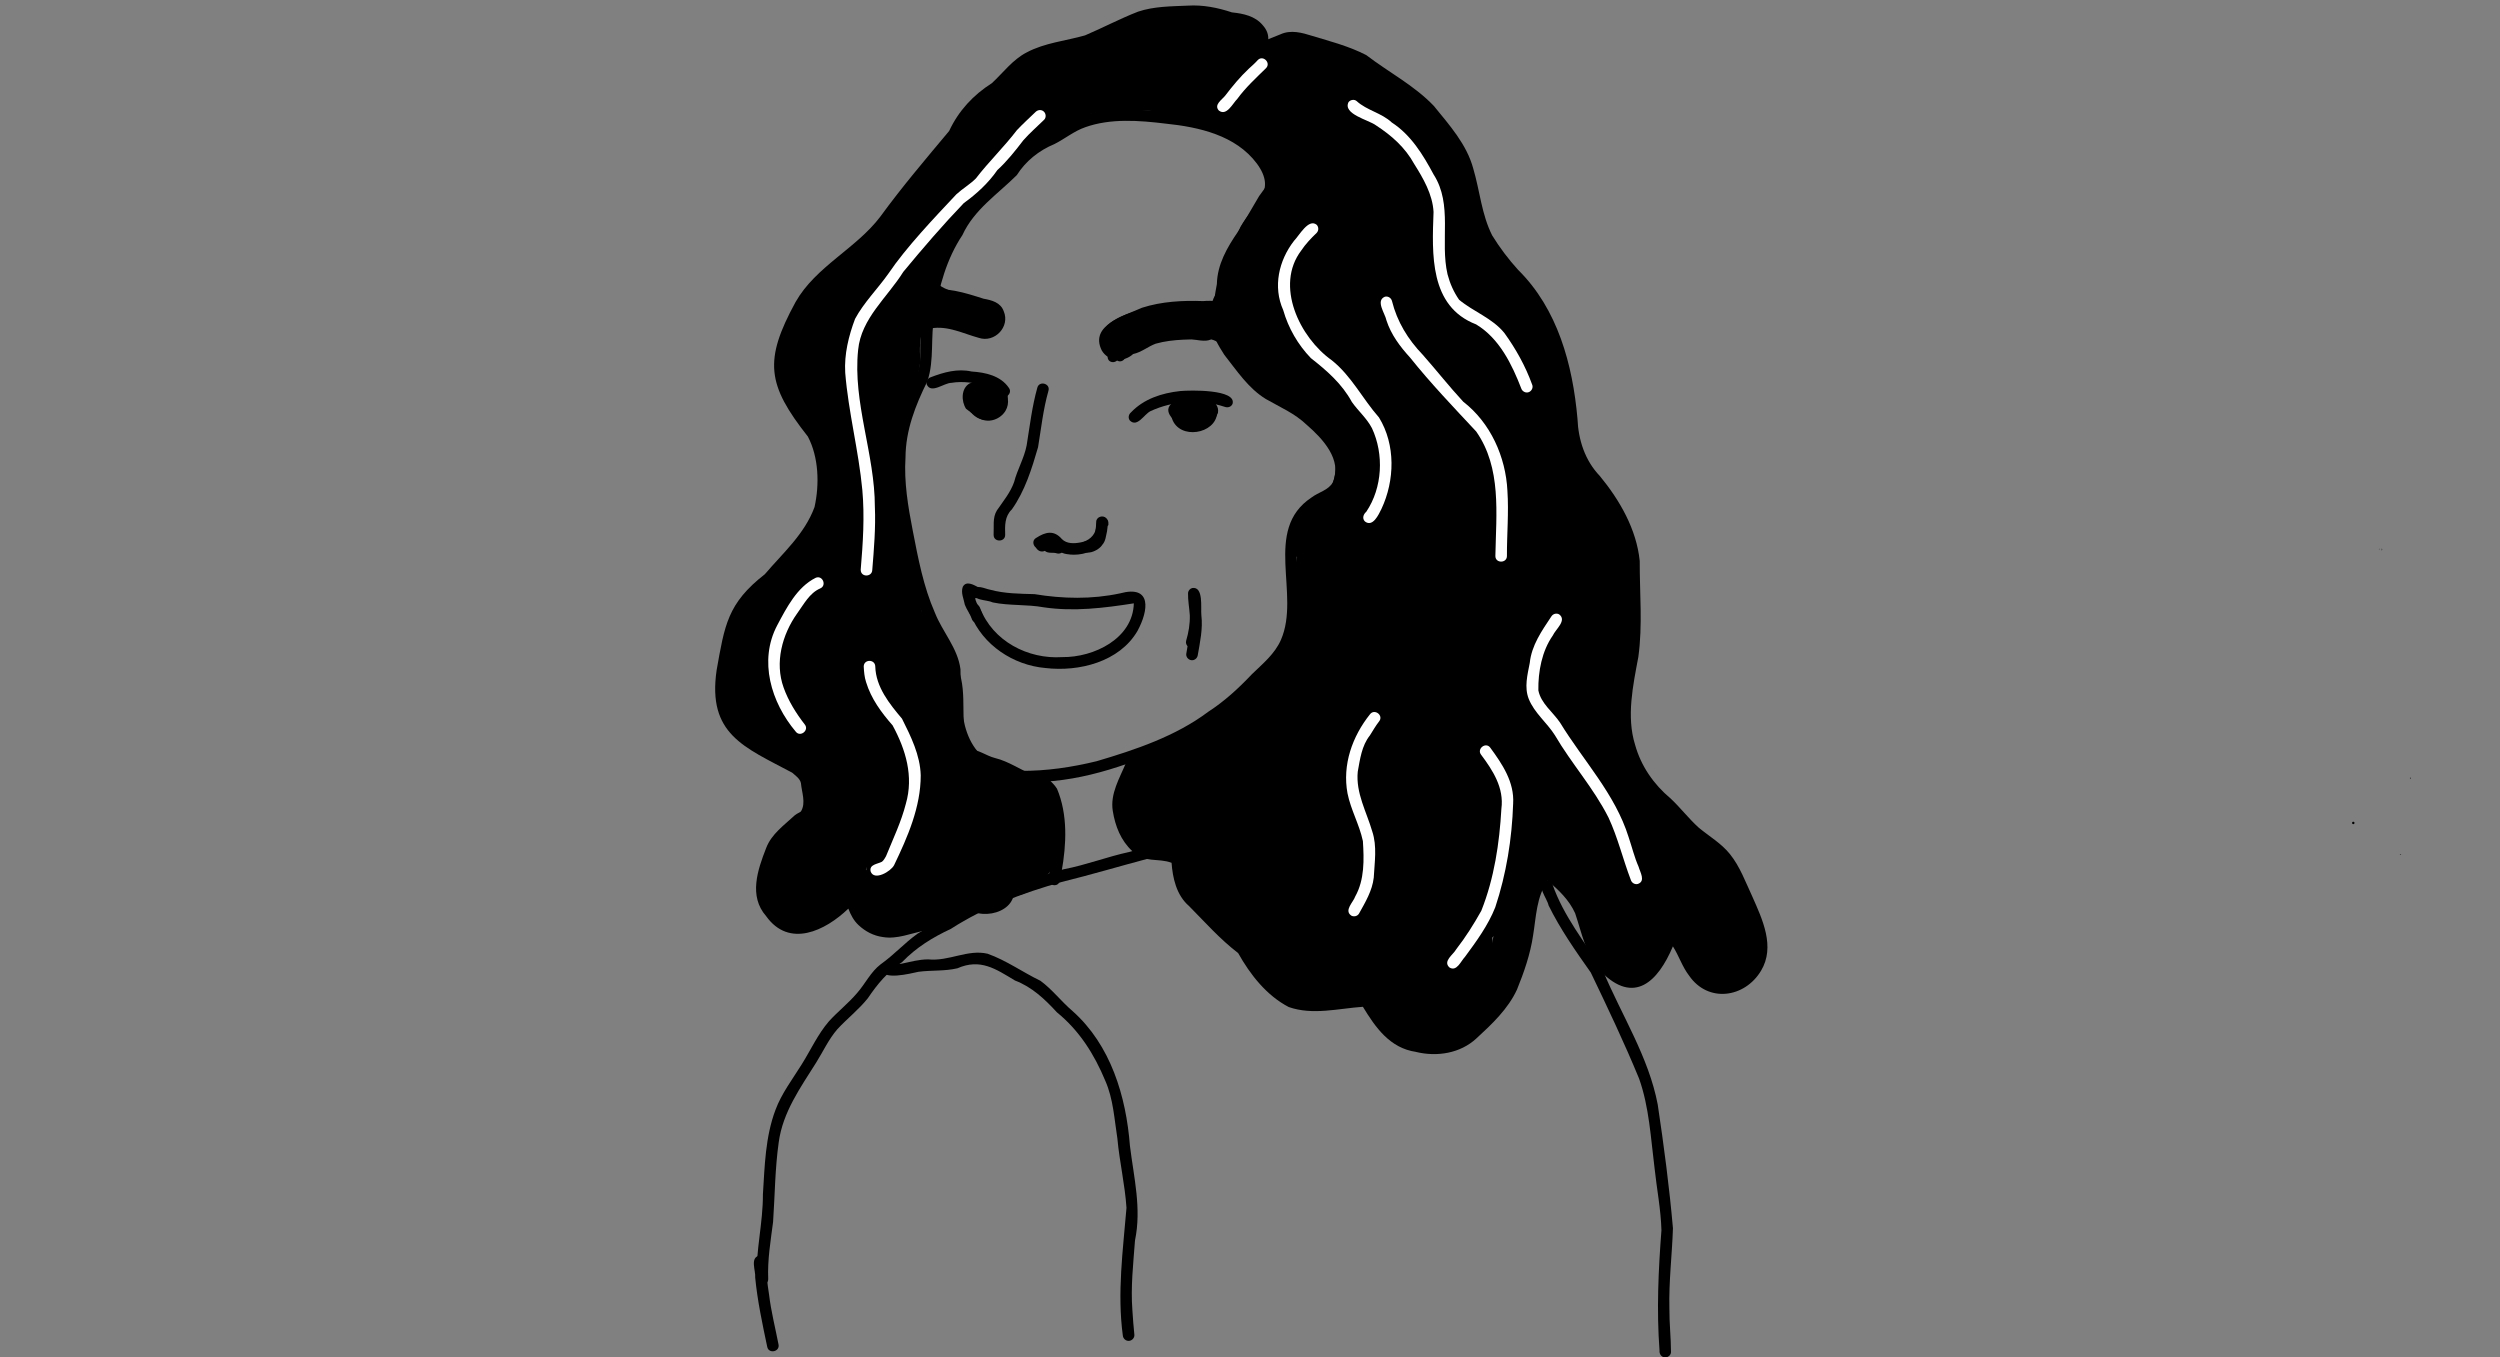 <?xml version="1.0" encoding="UTF-8"?>
<svg id="Vektorebene" xmlns="http://www.w3.org/2000/svg" viewBox="0 0 1536 834">
  <rect x="0" y="0" width="1536" height="834" fill="#808080" stroke="none"/>
  <defs>
    <style>
      .cls-1 {
        fill: #fff;
      }
    </style>
  </defs>
  <path d="M619.69,481.72c-19.13-5.97-34.72-22.16-35.42-42.89-1.83-10.53,.62-21.8-2.48-31.91-5.27-14.03-14.99-25.69-18.85-40.38-9.12-36.69-20.59-76.27-8.96-113.64,3.63-11.23,11.27-21.13,11.39-33.33-.62-41.25,13.69-84.78,47.36-110.45,8.92-7.05,13.96-18.15,24.63-23.3,9.13-3.99,16.98-10.27,26.18-14.02,10.12-4.19,21.05-4.63,31.86-4.4,32.81,.44,87.01,7.79,89.07,49.21-2.63,11-12.6,18.66-17.4,28.62-3.46,7.71-4.21,16.38-7.86,24.08-3.17,8.84-8.36,17.19-9.18,26.59,4.3,16.52,16.77,31.25,29.62,42.04,15.86,8.77,32.86,17.85,42.32,34.07,6.52,8.61,8.06,21.63,1.35,30.55-5.96,6.39-16.07,8.25-20.95,15.8-8.15,11.75-5.42,26.07-4.62,39.34,1.25,13.02,.08,26.07-4.29,38.45-4.79,11.01-14.81,18.42-23.02,26.76-15.77,16.12-34.9,30.05-56.16,37.88-28.15,11.95-59.27,21.92-90,19.23-.82,1.65-2.89,2.44-4.57,1.71Zm2.75-6.54c.19,.08,.36,.18,.53,.28,.74-1.51,2.47-2.31,4.11-1.85,15.72,.14,31.45-2.21,46.71-5.93,23.88-7.05,48.55-15.34,68.56-30.37,10.09-6.55,18.64-14.43,26.79-23.05,6.83-6.61,14.08-12.51,17.84-21.08,12.32-28.03-11.21-67.55,18.75-87.48,4.27-3.29,10.54-4.48,13.23-9.44,5.88-13.77-6.34-26.75-15.93-35.09-7.62-7.29-16.48-10.94-25.3-16.02-10.78-6.58-17.84-17.45-25.52-27.16-7.89-12.17-12.7-23.43-5.36-37.24,6.72-13.26,9.06-28.15,15.36-41.45,8.18-14.47,22.73-21.46,10.01-38.81-13.02-17.43-35.64-22.43-56.02-24.53-16.23-1.96-33.84-3.37-49.45,2.22-6.9,2.39-12.45,7.09-18.9,10.33-9.53,3.95-17.69,10.5-23.1,19.07-11.81,11.76-26.28,21.22-33.43,36.85-9.68,14.51-14.47,31.76-17.06,48.84-2.82,13.56,0,27.7-4.47,40.95-7.43,15.01-13.33,30.09-13.45,46.82-.98,15.13,1.6,30.38,4.47,45.05,3.31,17.02,6.58,34.45,13.6,50.37,4.67,11.87,14.08,21.72,15.71,34.78,.27,29.08-.2,53.59,32.32,63.96Z"/>
  <path d="M647.38,543.85c-6.01-1.22-1.1-11.47-1.16-15.74,1.61-8.89,1.58-17.24,.3-26-.86-7.09-1.54-13.91-7.37-18.53-3.26-3.21,1.78-8.3,5.01-5.03,1.84,1.95,3.84,3.73,5.25,6.02,6.7,15.89,5.83,34.18,2.85,50.85-.6,3.16-.27,8.84-4.86,8.43Z"/>
  <path d="M642.3,410.43c-19.74-1.71-38.47-14.14-45.94-32.69-1.5-2.12-1.92-5.39,.92-6.58,2.05-.92,4.18,.45,4.88,2.38,7.75,20.37,29.45,31.59,50.47,30.19,19.45,.23,43.43-11.34,44-33.03-18.4,2.87-36.79,5.18-55.39,2.43-10.29-1.89-21.11-.88-31.25-2.99-3.91-1.88-12.95-.81-12.2-6.95,1.65-4.75,7.17-1.43,10.55-.87,8.85,2.42,18.15,2.48,27.27,2.72,17.35,2.88,35.2,3.24,52.5-.46,19.82-5.41,17.59,10.53,10.76,23.08-11.08,19.02-35.93,25.21-56.58,22.77Z"/>
  <path d="M655.74,340.49c-4.34-.44-7.47-3.6-10.63-6.25-1.76,.44-3.29,1.57-4.9,2.37-3.95,2.33-7.58-3.84-3.58-6.13,5.73-3.7,10.9-4.97,15.82,.74,2.96,2.98,7.52,2.77,11.29,2.07,4.79-.7,9-4.1,9.74-9.04,.37-2.77,.76-6.87,4.55-6.41,2.68,.52,3.17,2.57,2.96,4.82-3.31,1.87-6.21,4.53-7.93,7.87-1.28,2.5-2.23,5.22-2.66,8-3.25,1.53-6.94,2.29-10.56,2.29-1.38,0-2.76-.11-4.09-.33Z"/>
  <path d="M610.47,328.66c.31-5.04-.78-10.57,2.03-15.08,4-5.83,8.26-10.92,10.57-17.41,1.96-7.66,6.21-14.72,7.7-22.53,1.94-11.9,3.31-23.86,6.57-35.48,1.18-4.41,8.11-2.55,6.84,1.88-3.26,11.52-4.48,23.05-6.4,34.74-3.85,13.26-8.07,26.88-16.1,38.2-4.45,4.29-4.28,9.91-4.1,15.67,.02,4.57-7.16,4.6-7.1,0Z"/>
  <path d="M694.19,258.38c-1.22-1.59-.83-3.71,.65-4.97,7.9-8.35,19.01-11.92,30.21-13.14,5.79-.56,34.83-1.25,32.23,7.85-.82,1.95-2.99,2.54-4.84,1.83-14.78-4.86-31.61-3.83-45.63,2.68-3.89,1.94-8.06,10.19-12.62,5.75Z"/>
  <path d="M734.88,264.78c-2.07-.06-4.1-1-5.58-2.42-.28-.27-.55-.55-.79-.83-7.82-1.53-16.53-10.88-5.54-15.37,3.08-1.13,8.12-4.47,9.95,.04,5.7-2.73,16.84-.5,15.37,7.54-2.28,5.31-7.24,10.92-13.4,11.05Zm-.57-9.42c2-.19,3.89-1.11,5.62-2.07-.32-.33-.55-.72-.69-1.13-2.12,.01-5.91,.58-6.07,3.16,.38,.06,.76,.05,1.14,.04Z"/>
  <path d="M614.18,242.55c-1.62-2.52-4.61-4.51-7.28-5.36-7.18-1.8-14.97-3.24-22.3-1.98-4.68,.02-12.57,7.08-15.23,.94-.54-1.96,.65-3.75,2.48-4.38,8.1-3.1,16.49-5.45,25.13-3.51,8.4,.52,17.79,2.57,22.82,9.96,2.79,3.61-2.87,8.02-5.62,4.32Z"/>
  <path d="M600.22,255.33c-2.6-.74-4.6-2.61-6.69-4.18-2.97-4.6-3.11-12.49,2.13-15.54,4.98-1.73,10.51-4.76,15.85-3.03,9.9,3.3,10.6,18.52-.85,19.72-2.81,2.41-6.74,4.04-10.44,3.03Zm4.64-8.85c.48,.02,.94,.13,1.36,.31,2.95-3.3,1.88-5.86-2.56-5.99-1.85,1.19-2.69,3.36-2.86,5.48,1.35,.08,2.72,.14,4.07,.2Z"/>
  <path d="M686.02,221.25c-33.72-28.58,37.51-37.3,55.68-34.04,4.54,.61,3.59,7.7-.96,7.02-9.34-.81-19.18-.24-28.42,.66-9.52,2.67-40.74,7.68-21.96,20.74,3.64,2.78-.77,8.48-4.34,5.62Z"/>
  <path d="M681.32,221.49c-5.88-7.47,22.53-20.44,28.74-20.34,9.99-2.44,20.12-.41,30.04,.99,2.49-.26,5.51,.58,5.49,3.59-.64,7.69-17.43,.59-22.69,1.29-13.54-.33-27.13,4.63-36.57,14.47-1.43,1.3-3.61,1.4-5.01,0Z"/>
  <path d="M602.33,201.45c-8.58-2.66-16.82-3.18-25.56-3.2-1.92-.04-3.55-1.59-3.55-3.55s1.63-3.58,3.55-3.55c6.11,.14,12.18,.33,18.23,1.18-4.23-5.64-27.78-8.77-24.4-16.79,2.52-4.01,6.6,.07,9.41,1.41,6.45,3.13,13.69,4.94,19.27,9.63,1.97,1.97,3.71,4.15,5.73,6.08,1.63,1.57,3.51,3.42,2.83,5.93-.64,2.4-3.28,3.22-5.51,2.86Z"/>
  <path d="M731.91,405.62c-1.88-.26-3.36-2.09-3.05-3.99,.25-1.54,.51-3.06,.77-4.59-.81-.88-1.18-2.15-.86-3.37,1.51-5.07,2.39-10.32,2.25-15.63-.3-4.61-1.22-9.22-1.09-13.83,.2-1.39,1.22-2.57,2.59-2.94,7.09-1.05,5.13,12.22,5.6,16.72,.98,8.31-.81,16.46-2.22,24.6-.31,1.91-2.09,3.3-3.99,3.03Z"/>
  <path d="M464.9,785.8c-.58-17.46,3.93-34.61,3.83-51.96,1.12-17.55,1.46-35.34,7.76-52.02,3.76-10.07,10.35-18.65,15.98-27.7,5.62-8.92,9.95-18.66,16.87-26.68,5.47-5.99,12.01-11.13,17.25-17.31,5.23-5.96,8.26-12.88,14.55-17.72,8.08-5.68,14.63-13.07,22.6-18.76,7.37-4.6,15.36-7.86,22.6-12.47,20.74-12.9,43.93-20.26,67.21-27.11,13.73-2.6,26.69-7.7,40.34-10.64,6.04-1.8,12.12-3.43,18.28-4.82,1.88-.44,3.84,.57,4.36,2.48,.97,5.59-6.66,4.85-10.22,6.21-18.09,4.81-35.97,10.13-54.07,14.6-23.9,6.81-47.1,15.31-68.02,28.79-11.29,5.27-21.29,11.45-29.94,20.38-8.99,6.1-15.15,13.43-21.07,22.23-5.57,6.99-12.8,12.59-18.78,19.09-5.31,6.15-8.69,13.61-12.97,20.45-9.68,15.41-20.5,30.43-23.01,48.94-2.3,16.22-2.35,32.7-3.47,49-1.52,11.72-3.49,23.29-2.99,35.04,.11,4.49-7.19,4.67-7.1,0Z"/>
  <path d="M800.64,371.32c-.03-2.23-.12-4.44-.24-6.64-.53-6.79-1.55-13.55-1.21-20.28-15.51-11.44,1.19-31.13,13.1-38.1,7.51-5.65,9.3-17.59,8.13-26.5-2.63-9.31-14.4-12.71-16.97-22.39-10.35-5.49-21.78-10.18-29.8-19.03-7.02-7.77-12.08-16.83-19.66-24.04-9.22-10.69-9.1-26.76-6.34-39.82,.27-12.09,6.3-22.48,12.97-32.19,4.51-7.18,8.65-14.58,12.99-21.86,4.8-6.31,8.59-11.82,9.33-19.9,2.88-8.15,15.39-9.79,20.25-2.62,4.9,7.6,2.19,17.58,.41,25.82,5-6.43,15.8-4.61,19.49,2.43,.76-.16,1.54-.26,2.34-.3,.54-.03,1.06-.02,1.58,.03,7.16-6.18,17.89-1.49,20.56,6.99,4.34,11.01,6.92,22.69,11.13,33.77,4.87,3.28,5.66,9.59,7.28,14.81,6.56,17.11,11.24,33.76,17.72,50.78,3.44,10.48,14.45,26.57-.29,33.16,1.18,9.86-10.32,17.72-18.76,11.91-8.52,2.5-14.49-5.31-17.17-12.35-1.82,.15-3.67-.11-5.42-.87,13.44,20.92,6.66,42.26-7.3,60.67-4.68,5.77-10.74,10.5-11.75,18.45-1.11,9.36,1.53,18.67,1.27,28.08-.34,15.48-23.24,15.54-23.65,0Z"/>
  <path d="M543.98,561.97c-10.26-5.81-14.3-18.33-11.28-29.41-5.22,16.33-22.64,29.71-39.94,22.83-14.31-4.06-24.91-21.27-19.35-35.63,3.95-8.86,12.47-14.34,18.78-21.37,3.05-5.11,.38-11.71-.1-17.27-.59-2.77-3.38-4.61-5.42-6.41-29.53-15.74-52.11-23.64-46.37-62.96,4.92-27.56,6.61-41.01,29.61-58.94,11.14-13.09,24.46-24.65,30.55-41.3,3.07-13.89,2.61-30.56-4.11-43.3-25.06-31.81-27.21-46.65-7.53-82.68,12.41-21.85,37.25-32.8,52.09-52.48,13.23-18.16,27.86-35.36,42.25-52.57,5.79-12.4,14.78-22.09,26.28-29.4,6.98-6.48,12.78-14.49,21.43-18.91,11.05-5.88,23.9-7.05,35.77-10.43,10.97-4.66,21.5-10.28,32.62-14.59,9.77-3.28,20.33-3.24,30.55-3.69,9.31-.58,18.35,1.25,27.14,4.16,6.92,.71,14.19,2.21,18.85,7.83,10.8,11.77-6.16,27.78-17.08,16.33-6.89-.62-13.34-3.17-20.04-4.53-17.62-1.48-34.4,1.57-49.78,10.26-14.91,9.37-32.72,8.85-48.08,16.21-7.36,5.31-12.41,13.24-19.88,18.44-4.14,3-8.75,5.5-11.44,10.03-5.15,9.67-11.36,18.52-19.33,26.12-8.57,11.61-19.24,24.34-27.61,34.85-12.93,21.23-36.9,32.11-51.8,51.68-4.85,10.39-12.91,21.59-11.24,33.47,4.56,15.59,19.32,24.92,22.92,40.63,11.67,47.16-5.66,68.9-36.53,101.41-3.97,4.39-9.3,7.24-12.96,11.9-5.97,9.11-6.43,20.35-8.83,30.45-1.2,7.84-2.27,17.57,3.43,23.87,14.41,10.78,34.21,14.89,44.4,30.81,5.18,10.45,6.2,23.3,4.19,34.72-2.46,11.52-13.33,17.65-20.42,26.16,4.8,10.97,13.47,2.42,15.42-5.55,2.89-10.03,5.21-22.14,15.38-27.43,26.44-11.14,34.12,26.9,28.91,45.65,2.32,2.4,8.68,.31,10.84-.41,12.74-3.07,26.98-11.04,39.44-3.21,5.63-2.61,12.39-1.11,15.67,4.48,7.87,16.73-16.44,25.34-28.05,15.73-16.13,3.17-33.32,13.47-49.34,4.43Z"/>
  <path d="M870.01,646.29c-16.06-2.33-24.9-14.98-32.64-27.72-15.03,1.04-30.88,5.33-45.58,.15-13.69-7.14-23.67-19.95-31.08-33.16-11.14-8.51-20.35-18.98-30.16-28.88-7.91-6.79-10.07-17.6-10.74-26.57-8.12-3.14-17.19,.32-24.12-7.18-7.03-6.49-10.51-15.33-12-24.7-1.71-10.6,4.28-20.22,8.17-29.66,8.12-13.23,27.91-1.69,20.42,11.94-3.39,8.45-8.31,16.26-1.22,24.46,12.12-.41,25.93,4.03,30.67,16.23,2.35,5.45,1.63,9.85,2.71,14.78,1.31,3.34,4.55,5.26,6.91,7.8,8.38,10.76,19.55,18.56,28.86,28.31,3.4,4.66,5.42,10.23,9.44,14.48,3.73,3.71,7.35,8.11,12.05,10.54,14.2,2.19,27.7-3.7,41.58-1.52,5.21,1.13,9.87,4.77,13.19,8.78,5.49,6.55,7.78,17.15,17.55,18.62,12.98,4.62,21.87-6.17,29.64-14.89,18.61-21.11,12.22-51.94,24.66-75.81,15.94-28.61,41.94-11.13,55.58,9.33,9.25,11.72,8.19,28.15,17.44,39.61,6.1-13.56,17.3-34.58,35.08-24.81,11.52,6.84,14.02,21.18,22.14,30.57,9.3-5.86-1.28-18.32-3.29-25.95-3.37-7.32-6.12-15.19-10.98-21.68-4.92-5.39-11.64-8.65-16.87-13.73-16.27-17.8-36.11-31.65-43.37-55.38-10.71-25.3-3.69-52.5,.23-78.4-.12-15.43-.1-30.91-.44-46.36-2.66-25.5-27.1-40.53-34.27-63.91-6.71-27.18-4.92-57.33-20.2-81.94-10.13-15.23-24.29-27.45-33.22-43.49-9.09-16.29-9.51-36.48-16.36-53.21-10.49-17.97-25.72-31.98-43.74-42.25-11.39-10.28-26.89-12.92-41.15-17.36-5.8,2.4-11.95,4.19-16.79,8.4-5.8,5.79-10.72,12.41-17.3,17.39-7.71,6.78-20.76-1.05-18.94-10.96,.5-4.24,3.54-7.08,6.65-9.66,4.34-3.58,7.57-8.31,11.55-12.24,7.33-7.48,17.01-11.48,26.59-15.15,6.41-2.95,13.25-1.06,19.57,.94,11.21,3.39,22.77,6.39,33.19,11.79,13.7,10.52,29.55,18.64,41.54,31.25,9.56,11.77,20.23,23.59,24.24,38.57,4.03,13.61,5.09,28.08,11.58,40.95,4.67,7.57,10.03,14.69,15.97,21.21,24.31,24.02,33.5,58.17,36.45,91.35,.53,13.13,4.58,25.72,13.78,35.33,12.21,14.83,22.52,32.75,24.47,52.15-.07,19.6,1.85,39.51-.85,58.97-3.27,17.52-7.42,36.59-2,53.99,3.64,13.08,11.45,24.33,21.84,32.99,6.06,5.69,11.09,12.33,17.26,17.91,6.48,5.37,13.87,9.62,19.2,16.28,6.14,7.63,9.55,17.12,13.67,25.93,6.26,14.13,14.28,30.94,5.41,45.7-9.99,16.7-32.53,19.96-44.22,2.98-4.22-5.49-6.25-12.18-9.93-17.96-9.16,21.76-23.86,36.16-44.29,15.44-9.19-9.87-11.6-23.44-15.76-35.74-3.64-8.16-10.15-14.34-16.83-20.03-6.94,9.51-7.16,22.37-9.02,33.62-1.7,11.47-5.54,22.55-9.89,33.26-5.49,11.9-15.36,21.21-24.89,29.97-9.96,9.26-24.24,11.48-37.16,8.35Z"/>
  <path d="M729.47,503.7c-7.17-6.97-18.78-15.59-9.31-25.87,4.58-4.58,12.1-4.49,16.72,0,2.59,2.54,5.2,5.05,7.79,7.59,3.02,.89,5.63,2.96,7.16,5.71,7.54,7.9,4.07,21.83-7.76,22.06-6.1,0-10.44-5.27-14.6-9.49Z"/>
  <path d="M563.43,549.39c-.17-.1-.34-.19-.51-.29-23.44,3.17-13.9-31.79-22.37-45.15-1.4-.41-2.75-1.06-3.92-1.93-3.99,2.89-8.78,4.62-12.45,7.94-2.3,11.39-8.11,21.94-16.53,29.98-10.21,8.73-25.4-3.1-18.74-15.04,7.11-6.55,7.42-15.36,12.24-23.35-.01-.31-.03-.61-.04-.92-1.09-11.91-2.87-23.69-5.13-35.42-10.15,3.52-16.26-5.07-17.23-14.25-6.83,1.24-12.77-4.1-13.85-10.65-4.99-2.68-9.15-7.41-10.23-13.13-1.81-9.82-5.59-24.04,4.15-30.72,.54-14.31-.5-28.98,18.59-26.76,.31-4.19,1.18-8.24,4.92-10.96,2.67-1.95,5.89-2.84,9.12-2.32,1.4-.63,2.87-.99,4.35-1.07,1.2-13.92,6.92-29.83,18.74-38.01,.99-16.34-.32-32.86-1.55-49.21-19.42-16.75-23.91-63.78-8.52-84.1,4.37-6.31,13.75-10.04,20.01-4.14,2.04-7.85,6.37-14.91,10.85-21.64,3.87-8.07,13.07-14.55,21.08-7.9,7.75-10.46,13.59-22.13,20.87-32.92-3.69-15.44,12.23-25.29,21.28-35.11,7.92-10.75,19.27-17.87,31.36-23.15,18.8-8.46,39.13-14.92,59.85-14.62,19.69-2.9,38.42,3.66,56.77,9.61,9.31,2.57,18.73,5.84,27.12,10.44,5.96,2.65,11.88,6.55,15.64,12.08,7.74,12.07,14.66,25,17.74,38.97,2.64,11.22-1.06,23.36,3.22,34.07,8.43,14.59,16.93,29.06,27.01,42.58,8.89,14.63,14.11,31.32,18.53,47.77,6.1,26.91,.2,56.66-14.3,79.98-6.03,9.46-18.03,13.91-20.94,25.35-3.17,18.47,4.02,38.9-6.15,56.24-11.37,17.27-21.28,36.09-39.57,46.79-15.39,12.23-31.36,23.15-50.6,28.26-.02,.05-.04,.11-.06,.16,0,0,0,0,0,.01,5.69-2.22,13.01,.47,15.21,6.41,2.65,7.03,6.6,15.07,1.29,21.88-3.75,5.01-10.14,5.53-15.81,5.43-3.66,1.27-7.53,.67-11.09-.71-8.68-4.14-15.23-14.02-16.37-23.49-.16-4.53,1.71-9.24,3.22-13.51,4.13-18.14,16.62-17.41,30.46-24.17,9.76-3.36,17.37-10.11,25.41-16.21,12.76-7.41,22.42-18.16,29.68-30.9,27.19-33.13-11.79-57.18,34.42-93.1,10.39-14.59,14.3-33.65,14-51.35-1.59-16.27-7.68-31.76-14.16-46.65-10.82-17.66-23.64-34.25-32.61-53.01-5.69-12.66-1.52-26.79-4.41-40.02-4.25-10.09-7.96-21.19-15.5-29.21-15.22-8.92-32.71-12.17-49.06-18.28-12.16-2.71-23.56-2.69-35.68-1.3-4.81-.02-9.64,.35-14.04,1.58-2.75,4.7-7.58,6.95-12.15,9.43-9.6,5.93-20.22,10.22-29.33,16.81-11.03,11.18-21.71,23.11-31.57,35.26-7.02,12.25-15.53,23.7-22,36.14-4.01,10.7-5.27,22-6.91,33.21-1.97,6.82-2.41,13.29-1.64,20.29-2.39,22.82-16,43.39-16.13,66.61-.94,7.87,4.09,14.83,4.49,22.79,3.35,21.64,5.75,44.49,12.61,65.17,11.9,7.65,15.05,23.51,22.2,35.04,6.2,15.68,.27,33.55,6.44,49.36,5.98,0,10.6,3.97,16.2,5.39,8.45,2.08,15.5,7.18,23.44,10.4,8.12,1.29,15.19,7.75,12.23,16.44,5.33,11.1,5.67,25.36,1.66,36.91-9.09,18.65-29.6,29.57-47.23,14.18-1.18-.05-2.37-.21-3.55-.5-.48-.12-.96-.25-1.43-.38-1.05,1.4-2.37,2.62-4.02,3.6-3.56,2.09-7.43,2.7-11.28,2.28-4.99,3.8-12.34,3.78-17.75,.71Z"/>
  <path d="M877.63,290.8c-14.02-15.95-17.97-38.5-25.25-58.03-1.96-7.19-8.19-12.39-11.39-18.9-7.92-13.27-13.1-27.91-18.94-42.14-12.73-2.79-15.14-19.16-19.8-29.39-6.04-17.32-11.83-34.65-20.33-50.98-11.05-11.93-22.63-23.22-32.42-36.3-12.66,6.13-26.69-2.43-40.07-1.55-11.3-2.53-22.87,1.76-34.38,2.2-12.48,4.71-25.11,8.96-36.69,15.67-5.5,3.2-13.03,1.38-16.19-4.23-5.27-10.83,2.87-16.15,11.77-20.12,5.49-3.75,11.82-5.65,18.09-7.62,14.48-7.82,30.83-8.18,46.76-10.48,5.27-6.36,14-6.91,21.64-7.16,16-2.28,34.88-4.86,46.14,9.6,4.06,.72,7.89,2.3,11.34,4.68,.91,.63,1.76,1.31,2.57,2.04,7.68-13.88,31.2-6.98,32.19,8.17,9.19,.58,17.65,4.95,25.16,10.35,10.33,6.99,22.08,12.25,29.88,22.34,11.94,13.26,14.36,31.09,21.02,46.95,7.02,6.62,10.09,16.59,14.16,25.16,8.35,6.11,10.27,17.8,15.44,26.36,12.82,.17,17.7,15.08,21.9,24.98,3.92,10.3,9.52,23.04,3.39,33.46,.91,2.23,1.9,4.43,2.95,6.6,4.48,9.46-6.46,19.88-15.77,15.41,3.73,17.89-18.97,22.26-24.27,5.36-.98,1.4-2.25,2.6-3.73,3.46-2.24,1.32-4.72,1.77-7.16,1.5,1.78,6.7,3.79,14.33-.86,20.36-4.02,5.2-11.95,6.24-17.15,2.26Z"/>
  <path d="M860.16,622.37c-8.5-6.88-13.73-16.78-22.2-23.49-1.11,.29-2.25,.47-3.41,.56-4.94,7.88-15.5,7.27-23.11,3.51-4.68-.72-9.41-.04-14.03-1.18-18.76-3.39-35.52-18.3-43.93-35.08-3.02-7.81-4.13-16.38-9.82-22.9-6.23,.93-11.75-4.08-13.69-9.7-10.7-4.89-11.03-18.61-12.43-28.72-3.32-7.88-9.73-17.51-.91-24.26-.32-10.9,6.01-22.98,18.51-18.09,1.56-2.57,3.69-4.74,6.56-5.97,.53-.22,1.06-.41,1.59-.55,1.73-10.61,11.62-20.79,22.76-15.81,1.73-2.43,3.87-4.44,6.6-5.59,.34-.14,.67-.27,1.01-.38,2.23-11.37,6.57-27.62,20.66-28.21,1.04-4.79,2.24-9.52,3.63-14.22,2.01-6.87,5.44-14.57,11.05-19.18,1.23-10.93,5.49-21.01,8.06-31.6,3.14-10.96,6.15-24.64,17.08-30.39,3.17-18.93,12.76-62.43,34-67.2,3.63-3.7,8.22-6.54,13.5-6.76,11.94-.51,18.75,7.16,22.94,17,3.7-13.58,20.25-18.14,29.2-6.63,18.18-.02,25.46,19.97,28.86,34.87,25.98,18.8,24.44,54.91,30.62,83.24,1.82,17.28,.31,34.85-2.69,51.93,1.88,12.88,4.7,25.66,5.3,38.75,11.69,13.68,19.32,30.67,23.62,48.06,10.45,3.88,19.6,11.6,25.44,21.09,5.99,7.69,6.23,18.58,12.48,25.85,6.64,9.3,16.83,18.39,18,30.27,0,5.45-3.64,10.51-8.94,11.98-9.35,2.02-18.06-6.1-23.52-12.83-7.34-.88-11.88-9.28-9.71-16.03-.17-1.67-.39-3.33-.64-4.99-3.7,3.74-9.84,4.96-14.8,3.69-3.79,4.85-5.11,10.95-6.76,16.74-6.34,13.17-21.54,7.95-26.02-3.81-5.61-13.18-12.19-26.19-14.28-40.53-5.36-4.37-10.63-8.89-15.24-14.01-1.97,2.14-4.47,3.82-7.24,4.46-2.6,.59-5.35,.96-8,.43-.63,.55-1.29,1.05-1.98,1.48-.66,2.92-1.57,5.81-3.16,8.34-1.2,1.91-2.83,3.57-4.71,4.78-.43,3.69-1.3,7.31-3.2,10.41-.7,1.15-1.53,2.17-2.48,3.06-.67,7.49-1.91,16.13-7.91,21.3,.99,11.64,.87,25.65-7.56,34.7-5.32,4.11-9.47,10.54-16.81,11.14-7.82,10.06-23.87,9.66-32.29,.48Z"/>
  <path d="M542.39,575.72c-5.71-.79-10.72-3.42-14.89-7.32-3.05-2.86-4.84-6.39-6.28-10.14-14.17,13.65-36.38,24.44-50.52,4.6-10.81-12.29-5.21-28.43,.04-41.87,3.27-8.61,11.14-14.07,17.65-20.14,12.32-9.31,26.61,8.99,14.45,18.74-4.02,3.9-9.56,7.06-11.11,12.74-1.32,5.79-6.91,13.4-.57,17.88,10.12-3.38,16.01-13.6,26.27-16.75,7.41-2.49,15.8-.2,20.77,5.86,3.39,3.54,3.6,8.84,6.34,12.57,5.2,1.62,10.54-1.84,15.62-2.74,9.58-2.25,24.06-2.36,24.37,10.73,.04,8.92-8.66,12.81-16.51,11.94-8.47,1.58-16.77,5.39-25.6,3.9Z"/>
  <path d="M576.39,554.02c0-6.45,5.38-11.83,11.83-11.83s11.83,5.38,11.83,11.83-5.38,11.83-11.83,11.83-11.83-5.38-11.83-11.83Z"/>
  <path d="M721.1,259.45c-3.79-6.47-.44-15.32,6.45-18.05,7.92-2.59,18.87,.56,20.14,9.9,1.99,13.95-19.97,19.46-26.59,8.15Z"/>
  <path d="M602.54,257.48c-10.31-4.53-11.48-21.51,.35-24.67,10.44-2.97,20.37,10.4,14.91,19.57-3.07,5.1-9.79,7.62-15.26,5.1Z"/>
  <path d="M676.91,215.29c-7.76-15.62,14.36-21.45,24.71-26.2,12.09-3.89,25.01-4.56,37.6-4.1,6.13-.57,12.24,.23,17.74,3.17,14.56,4.82,8.33,26.56-6.56,22.74-2.28-.64-4.25-1.99-6.53-2.47-11.31,.2-22.8-.37-33.82,2.73-4.82,1.78-8.59,5.22-13.86,6.36-5.73,5.29-15.2,4.79-19.28-2.22Z"/>
  <path d="M601.37,207.57c-9.69-2.64-19.01-7.62-29.4-5.82-15.39,1.83-18.54-20.88-3.2-23.43,12.24-2.25,24.15,1.55,35.55,5.21,4.97,.9,10.46,2.26,12.38,7.72,4.04,9.52-5.62,19.59-15.34,16.32Z"/>
  <path d="M596.47,253.28c-8.5-10.83,5.99-25.3,16.89-16.93,13.51,11.31-5.59,30.5-16.89,16.93Z"/>
  <path class="cls-1" d="M748.87,67.92c-3.24-3.57,1.88-6.58,3.92-9.18,4.46-5.85,9.17-11.56,14.56-16.6,1.87-1.72,3.77-3.36,5.45-5.25,3.19-3.28,8.27,1.74,5.03,5.01-6.17,6.05-12.54,11.88-17.61,18.83-2.89,2.88-6.59,10.83-11.35,7.19Z"/>
  <path class="cls-1" d="M934.79,238.98c-5.87-15.17-13.57-31.06-27.86-39.67-28.82-11.1-27.08-43.32-26.16-69.11-.59-10.83-6.4-20.74-11.85-29.4-5.67-10.32-14.02-17.61-23.65-23.88-4.45-3.27-20.39-6.82-16.73-14.17,1.15-1.48,3.51-1.9,4.97-.65,6.32,5.78,15.29,7.22,21.62,13.17,11.78,7.63,19.24,19.9,25.69,31.95,11.91,18.55,3.81,40.99,8.55,61.33,1.5,5.71,3.83,10.92,7.1,15.62,8.79,7.35,20.37,11.22,27.83,20.44,7.02,9.7,12.93,20.33,17.02,31.6,.83,1.76-.17,3.92-1.88,4.66-1.77,.77-3.82-.12-4.66-1.88Z"/>
  <path class="cls-1" d="M838.6,320.36c-1.83-1.81-.94-4.43,.81-5.89,10.01-14.85,10.99-35.33,3.53-51.37-3.26-6.23-8.4-10.5-12.36-16.13-6.1-11.22-15.37-19.26-25.2-26.96-7.97-8.29-13.82-18.44-16.98-29.49-6.4-14.3-2.73-30.51,6.67-42.59,3.17-3.21,8.86-13.85,13.86-9.85,1.37,1.39,1.35,3.64,0,5.03-3.32,3.15-7,7.08-9.41,10.76-16.42,21.57-.99,53.55,18.72,67.48,12.08,9.6,18.97,23.79,29.01,35.15,10.3,16.73,9.69,38.76,1.53,56.14-1.77,3.59-5.36,11.48-10.18,7.74Z"/>
  <path class="cls-1" d="M918.76,341.61c.46-26.02,3.9-54.11-11.81-76.53-13.84-14.81-27.99-29.62-40.65-45.45-6.11-6.69-11.62-14.03-14.45-22.75-.83-4.29-6.85-12.07-1.02-14.56,1.9-.52,3.79,.63,4.36,2.48,3.19,12.9,9.9,23.77,18.98,33.21,8.51,9.62,16.2,19.46,24.84,28.79,16.75,12.94,26.13,33.91,27.15,54.79,.9,13.3-.35,26.7-.3,40.02,.02,4.54-7.12,4.64-7.1,0Z"/>
  <path class="cls-1" d="M890.49,594.37c-4.11-3.83,2.36-7.8,4.2-11.12,5.91-7.64,10.76-15.35,15.43-23.69,7.94-19.93,11.14-41.54,12.34-62.71,1.69-12.75-5.23-23.48-12.49-33.17-2.78-3.6,2.88-8.03,5.62-4.34,7.47,10.18,14.91,21.21,14.08,34.43-.72,21.62-4.16,43.1-10.98,63.66-4.39,11.08-11.58,20.92-18.61,30.45-2.57,2.67-5.1,9.36-9.59,6.5Z"/>
  <path class="cls-1" d="M830.17,562.51c-4.53-3.18,1.32-8.22,2.49-11.73,5.75-10.29,5.44-22.62,4.7-34.04-2.25-10.41-7.39-19.05-9.45-29.31-3.25-17.53,2.91-34.95,13.84-48.62,2.77-3.6,8.46,.71,5.62,4.34-2.29,2.94-3.77,5.66-5.71,8.69-5.04,6.3-6.09,14.77-7.46,22.29-1.27,13.12,5.38,24.57,8.92,36.73,3.05,9.12,1.4,18.96,.91,28.37-.91,8.02-5.17,15.09-9.02,22.01-.94,1.69-3.21,2.23-4.84,1.28Z"/>
  <path class="cls-1" d="M488.87,449.48c-15.07-17.87-22.84-43.51-11.37-65.25,5.79-10.88,12.21-23.53,23.67-29.23,4.2-1.8,6.99,4.76,2.75,6.54-6.63,2.86-10.11,9.83-14.15,15.36-9.26,13.03-13.86,30.2-8.3,45.59,2.92,8.21,7.67,15.81,13.01,22.67,2.83,3.56-2.83,8.02-5.62,4.32Z"/>
  <path class="cls-1" d="M528.81,350.13c1.39-16.48,2.48-32.68,1-49.14-2.25-24.06-8.58-47.86-10.51-72.01-.66-11.31,2.08-22.53,6.04-33.06,5.39-10.06,13.96-18.53,20.46-27.77,11.03-16.33,28.12-34.19,41.8-48.78,3.71-3.42,8.43-6.16,11.94-9.7,7.95-10.32,17.31-19.33,25.24-29.7,3.7-3.94,7.73-7.57,11.62-11.33,1.44-1.28,3.58-1.42,5.01,0,1.31,1.31,1.44,3.73,0,5.03-4.2,4.1-8.7,8.04-12.6,12.42-4.85,6.33-10.17,13.08-16.04,18.4-5.52,7.99-12.77,14.64-20.6,20.28-12.98,13.52-25.25,27.82-37.16,42.21-9.82,15.76-25.91,28.61-27.78,47.97-3.39,32.39,10.29,64.04,10.28,96.53,.56,12.77-.57,26.07-1.59,38.64-.05,4.49-7.08,4.73-7.1,0Z"/>
  <path class="cls-1" d="M534.93,535.46c-1.06-4.41,4.25-4.54,6.97-6.03,1.2-1,1.75-2.15,2.46-3.36,4.31-10.61,9.42-21.28,12.19-32.23,4.9-16.85-.06-33.28-8.14-48.18-6.88-7.82-13.2-16.4-16.28-26.54-1.03-3.1-1.28-6.34-1.46-9.61,.02-4.58,6.99-4.67,7.1,0,.35,12.61,8.81,23.04,16.42,32.05,5.44,10.88,11.18,22.4,11.5,34.81,.03,19.47-8.08,37.97-16.35,55.16-1.95,3.88-12.26,9.9-14.41,3.92Z"/>
  <path class="cls-1" d="M1001.97,540.61c-4.88-12.78-7.97-25.98-13.7-38.28-9.15-18.17-22.8-33.22-32.98-50.66-4.9-7.74-12.6-13.65-16.04-22.27-2.81-7.15-.78-14.82,.63-22.06,1.11-10.88,7.38-19.72,13.25-28.57,1.02-1.64,3.16-2.27,4.86-1.28,4.86,3.74-2.25,9.13-3.94,12.95-6.72,9.59-9.07,22.21-8.88,33.74,1.61,8.09,8.89,13.22,13.32,19.78,14.23,23.31,33.87,43.84,42.13,70.37,2.12,6.24,3.52,12.26,6.1,18.13,.94,3.4,4.5,8.88-.39,10.63-1.85,.53-3.78-.6-4.36-2.48Z"/>
  <path d="M597.07,380.27c-1.08-3.2-3.16-5.72-4.27-8.7-.67-3.65-2.59-7.39-1.27-11.01,2.12-3.97,6.6-1.26,9.48,.22,3.45,1.62,1.87,7.14-1.89,6.71,.73,3.94,3.55,6.79,4.64,10.46,1.58,4.28-5.16,6.7-6.69,2.33Z"/>
  <path d="M664.2,336.17c-.22-4.14,4.22-3.35,6.67-4.77,2.43-2.84,2.48-7.19,2.64-10.81,.02-3.04,4.3-4.46,6.19-2.11,1.72,2.26,.66,5.36,.46,7.95-.75,3.03-.79,5.96-2.96,8.37,.07-.13,.16-.27,.22-.39-2.06,4.07-11.93,8.19-13.23,1.76Z"/>
  <path d="M649.56,340.05c-2.57-.95-5.46,.31-7.63-1.6-3.42,1.64-7.24-2.17-4.96-5.42,1.13-1.64,3.11-1.99,4.96-2.06,2.22-1.65,5.47-.64,6.72,1.73,.76,.2,1.58,.2,2.33,.4,4.53,1.01,3.12,7.87-1.42,6.95Z"/>
  <path d="M1022.9,833.99c-2.18-.13-3.5-2.14-3.29-4.21-1.84-24.81-.71-49.24,1.18-73.91-.36-12.85-2.87-25.46-4.23-38.19-2.34-18.45-3.27-37.45-9.5-54.97-9.1-22.11-19.37-43.68-29.69-65.2-9.36-13.22-18.8-26.74-25.92-41.22-.91-4.5-7.92-12.24-2.14-15.13,1.9-.67,3.79,.39,4.53,2.18,6.83,19.55,19.92,35.67,30.93,52.87,11.44,27.4,28.18,53.13,33.74,82.43,3.79,25.26,7.13,50.66,9.35,76-.54,16.45-2.6,32.87-2.18,49.37-.08,8.91,.97,17.78,.98,26.69-.02,1.94-1.93,3.42-3.77,3.29Z"/>
  <path d="M689.86,820.54c-3.52-26.19,.08-52.29,2.25-78.42-.94-14.3-4.33-28.52-5.59-42.61-1.89-11.92-2.5-24.32-7.42-35.46-6.85-16.47-15.99-30.87-29.71-42.06-7.46-8.11-15.32-15.58-25.8-19.57-12.01-7.23-21.28-13.65-35.37-7.5-7.83,1.86-15.93,1.09-23.86,2.14-4.93,1.02-22.73,5.73-22.89-1.92,1-5.72,8.51-2.19,12.42-3.05,5.68-1.15,10.63-2.64,16.39-2.65,12.64,1.33,24.35-6.36,36.5-3.47,11.46,4.05,21.51,11.34,32.45,16.61,7.3,5.34,12.83,12.75,19.72,18.59,23.52,20.92,32.94,52.44,35.29,82.86,2.43,19.67,7.18,38.38,3.11,58.08-1.07,14.29-2.7,28.54-1.61,42.89,.26,5.03,.76,10.03,1.22,15.06,.17,1.92-1.42,3.64-3.31,3.77-1.95,.13-3.61-1.37-3.79-3.31Z"/>
  <path d="M471.38,827.49c-2.97-14.09-6-28.23-7.39-42.56,.41-4.22-3.39-12.27,2.57-13.49,1.92-.13,3.62,1.39,3.77,3.31,.37,6.74,1.12,14.06,2.18,20.62,1.23,10.36,3.84,20.45,5.82,30.69,.93,4.48-6.08,5.94-6.95,1.42Z"/>
  <path d="M1445.11,505.65c-.02-.39,.3-.79,.71-.79s.77,.29,.79,.71c.02,.39-.3,.79-.71,.79s-.77-.29-.79-.71Z"/>
  <path d="M1480.62,478.04s.04-.07,.05-.1c.11-.06,.24-.09,.38-.09,.09,0,.18,.01,.27,.03,0,.05,0,.1,0,.16,0,.03,0,.06,0,.09-.07,.06-.14,.12-.21,.19-.02,.02-.05,.05-.07,.07-.13-.13-.27-.25-.43-.34Z"/>
  <path d="M1463.35,337.68c0-.24,0-.49,0-.73,.16,.18,.26,.43,.26,.68,0,.26-.11,.49-.28,.67,0-.21,0-.41,.01-.62Z"/>
  <path d="M1461.62,337.59c0-.24,.09-.45,.23-.62-.04,.26-.07,.53-.11,.79-.01,.08-.03,.15-.04,.23-.05-.13-.08-.26-.08-.41Z"/>
  <path d="M1474.59,525.21l-.11-.02s-.04-.02-.06-.03c.19-.28,.51-.45,.86-.45,.01,0,.03,0,.04,0-.07,.08-.13,.15-.21,.23-.07,.07-.15,.13-.23,.19-.04,.02-.07,.04-.11,.05-.02,0-.04,.01-.06,.02-.03,0-.06,0-.09,0h-.03Z"/>
</svg>
